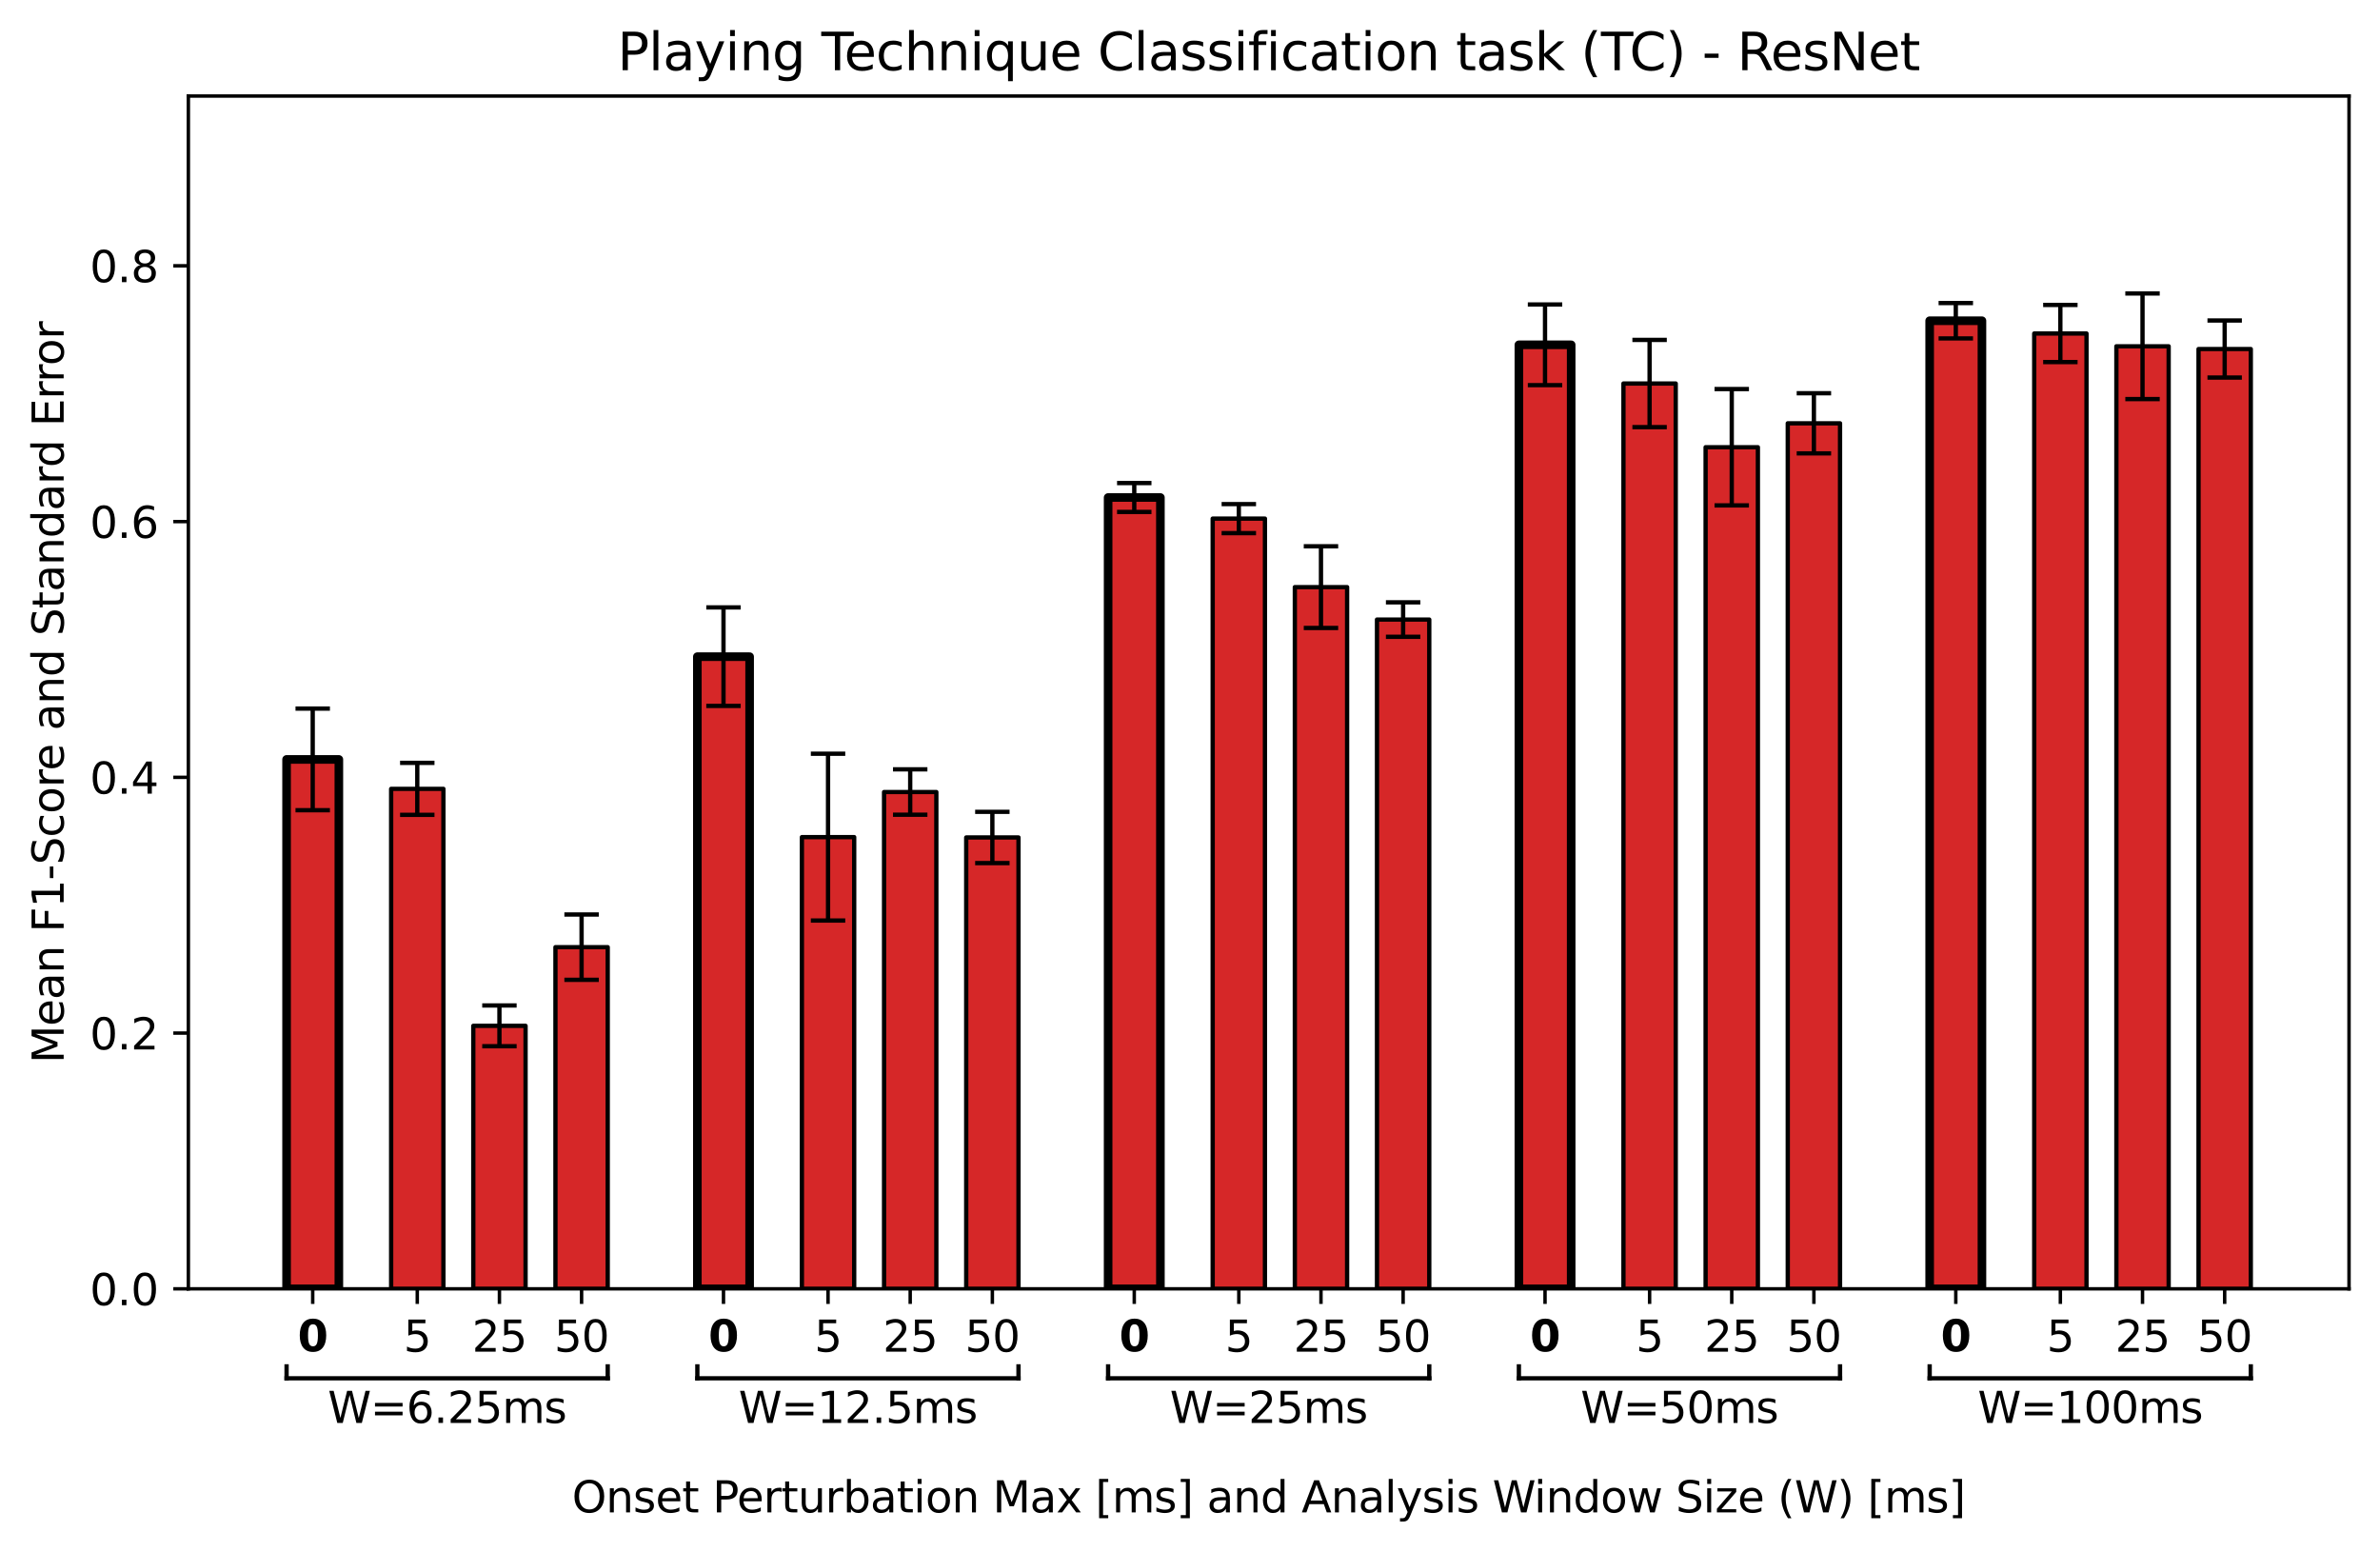 <?xml version="1.0" encoding="utf-8" standalone="no"?>
<!DOCTYPE svg PUBLIC "-//W3C//DTD SVG 1.1//EN"
  "http://www.w3.org/Graphics/SVG/1.1/DTD/svg11.dtd">
<svg xmlns:xlink="http://www.w3.org/1999/xlink" width="553.181pt" height="360.748pt" viewBox="0 0 553.181 360.748" xmlns="http://www.w3.org/2000/svg" version="1.1">
 <defs>
  <style type="text/css">*{stroke-linejoin: round; stroke-linecap: butt}</style>
 </defs>
 <g id="figure_1">
  <g id="patch_1">
   <path d="M 0 360.748 
L 553.181 360.748 
L 553.181 0 
L 0 0 
z
" style="fill: #ffffff"/>
  </g>
  <g id="axes_1">
   <g id="patch_2">
    <path d="M 43.781 299.518 
L 545.981 299.518 
L 545.981 22.318 
L 43.781 22.318 
z
" style="fill: #ffffff"/>
   </g>
   <g id="patch_3">
    <path d="M 66.609 299.518 
L 78.76 299.518 
L 78.76 176.483 
L 66.609 176.483 
z
" clip-path="url(#p52c8d285f4)" style="fill: #d62728; stroke: #000000; stroke-width: 2; stroke-linejoin: miter"/>
   </g>
   <g id="patch_4">
    <path d="M 90.911 299.518 
L 103.063 299.518 
L 103.063 183.324 
L 90.911 183.324 
z
" clip-path="url(#p52c8d285f4)" style="fill: #d62728; stroke: #000000; stroke-linejoin: miter"/>
   </g>
   <g id="patch_5">
    <path d="M 110.006 299.518 
L 122.158 299.518 
L 122.158 238.398 
L 110.006 238.398 
z
" clip-path="url(#p52c8d285f4)" style="fill: #d62728; stroke: #000000; stroke-linejoin: miter"/>
   </g>
   <g id="patch_6">
    <path d="M 129.101 299.518 
L 141.253 299.518 
L 141.253 220.114 
L 129.101 220.114 
z
" clip-path="url(#p52c8d285f4)" style="fill: #d62728; stroke: #000000; stroke-linejoin: miter"/>
   </g>
   <g id="patch_7">
    <path d="M 162.084 299.518 
L 174.235 299.518 
L 174.235 152.604 
L 162.084 152.604 
z
" clip-path="url(#p52c8d285f4)" style="fill: #d62728; stroke: #000000; stroke-width: 2; stroke-linejoin: miter"/>
   </g>
   <g id="patch_8">
    <path d="M 186.387 299.518 
L 198.538 299.518 
L 198.538 194.542 
L 186.387 194.542 
z
" clip-path="url(#p52c8d285f4)" style="fill: #d62728; stroke: #000000; stroke-linejoin: miter"/>
   </g>
   <g id="patch_9">
    <path d="M 205.482 299.518 
L 217.633 299.518 
L 217.633 184.063 
L 205.482 184.063 
z
" clip-path="url(#p52c8d285f4)" style="fill: #d62728; stroke: #000000; stroke-linejoin: miter"/>
   </g>
   <g id="patch_10">
    <path d="M 224.577 299.518 
L 236.728 299.518 
L 236.728 194.62 
L 224.577 194.62 
z
" clip-path="url(#p52c8d285f4)" style="fill: #d62728; stroke: #000000; stroke-linejoin: miter"/>
   </g>
   <g id="patch_11">
    <path d="M 257.559 299.518 
L 269.71 299.518 
L 269.71 115.617 
L 257.559 115.617 
z
" clip-path="url(#p52c8d285f4)" style="fill: #d62728; stroke: #000000; stroke-width: 2; stroke-linejoin: miter"/>
   </g>
   <g id="patch_12">
    <path d="M 281.862 299.518 
L 294.013 299.518 
L 294.013 120.522 
L 281.862 120.522 
z
" clip-path="url(#p52c8d285f4)" style="fill: #d62728; stroke: #000000; stroke-linejoin: miter"/>
   </g>
   <g id="patch_13">
    <path d="M 300.957 299.518 
L 313.108 299.518 
L 313.108 136.444 
L 300.957 136.444 
z
" clip-path="url(#p52c8d285f4)" style="fill: #d62728; stroke: #000000; stroke-linejoin: miter"/>
   </g>
   <g id="patch_14">
    <path d="M 320.052 299.518 
L 332.203 299.518 
L 332.203 143.983 
L 320.052 143.983 
z
" clip-path="url(#p52c8d285f4)" style="fill: #d62728; stroke: #000000; stroke-linejoin: miter"/>
   </g>
   <g id="patch_15">
    <path d="M 353.034 299.518 
L 365.186 299.518 
L 365.186 80.131 
L 353.034 80.131 
z
" clip-path="url(#p52c8d285f4)" style="fill: #d62728; stroke: #000000; stroke-width: 2; stroke-linejoin: miter"/>
   </g>
   <g id="patch_16">
    <path d="M 377.337 299.518 
L 389.489 299.518 
L 389.489 89.124 
L 377.337 89.124 
z
" clip-path="url(#p52c8d285f4)" style="fill: #d62728; stroke: #000000; stroke-linejoin: miter"/>
   </g>
   <g id="patch_17">
    <path d="M 396.432 299.518 
L 408.584 299.518 
L 408.584 103.93 
L 396.432 103.93 
z
" clip-path="url(#p52c8d285f4)" style="fill: #d62728; stroke: #000000; stroke-linejoin: miter"/>
   </g>
   <g id="patch_18">
    <path d="M 415.527 299.518 
L 427.679 299.518 
L 427.679 98.375 
L 415.527 98.375 
z
" clip-path="url(#p52c8d285f4)" style="fill: #d62728; stroke: #000000; stroke-linejoin: miter"/>
   </g>
   <g id="patch_19">
    <path d="M 448.51 299.518 
L 460.661 299.518 
L 460.661 74.535 
L 448.51 74.535 
z
" clip-path="url(#p52c8d285f4)" style="fill: #d62728; stroke: #000000; stroke-width: 2; stroke-linejoin: miter"/>
   </g>
   <g id="patch_20">
    <path d="M 472.812 299.518 
L 484.964 299.518 
L 484.964 77.502 
L 472.812 77.502 
z
" clip-path="url(#p52c8d285f4)" style="fill: #d62728; stroke: #000000; stroke-linejoin: miter"/>
   </g>
   <g id="patch_21">
    <path d="M 491.908 299.518 
L 504.059 299.518 
L 504.059 80.476 
L 491.908 80.476 
z
" clip-path="url(#p52c8d285f4)" style="fill: #d62728; stroke: #000000; stroke-linejoin: miter"/>
   </g>
   <g id="patch_22">
    <path d="M 511.003 299.518 
L 523.154 299.518 
L 523.154 81.113 
L 511.003 81.113 
z
" clip-path="url(#p52c8d285f4)" style="fill: #d62728; stroke: #000000; stroke-linejoin: miter"/>
   </g>
   <g id="matplotlib.axis_1">
    <g id="xtick_1">
     <g id="line2d_1">
      <defs>
       <path id="m6fc6cd6936" d="M 0 0 
L 0 3.5 
" style="stroke: #000000; stroke-width: 0.8"/>
      </defs>
      <g>
       <use xlink:href="#m6fc6cd6936" x="72.684" y="299.518" style="stroke: #000000; stroke-width: 0.8"/>
      </g>
     </g>
     <g id="text_1">
      <!-- $\bf{0}$ -->
      <g transform="translate(69.184 314.117) scale(0.1 -0.1)">
       <defs>
        <path id="DejaVuSans-Bold-30" d="M 2944 2338 
Q 2944 3213 2780 3570 
Q 2616 3928 2228 3928 
Q 1841 3928 1675 3570 
Q 1509 3213 1509 2338 
Q 1509 1453 1675 1090 
Q 1841 728 2228 728 
Q 2613 728 2778 1090 
Q 2944 1453 2944 2338 
z
M 4147 2328 
Q 4147 1169 3647 539 
Q 3147 -91 2228 -91 
Q 1306 -91 806 539 
Q 306 1169 306 2328 
Q 306 3491 806 4120 
Q 1306 4750 2228 4750 
Q 3147 4750 3647 4120 
Q 4147 3491 4147 2328 
z
" transform="scale(0.016)"/>
       </defs>
       <use xlink:href="#DejaVuSans-Bold-30" transform="translate(0 0.781)"/>
      </g>
     </g>
    </g>
    <g id="xtick_2">
     <g id="line2d_2">
      <g>
       <use xlink:href="#m6fc6cd6936" x="96.987" y="299.518" style="stroke: #000000; stroke-width: 0.8"/>
      </g>
     </g>
     <g id="text_2">
      <!-- 5 -->
      <g transform="translate(93.806 314.117) scale(0.1 -0.1)">
       <defs>
        <path id="DejaVuSans-35" d="M 691 4666 
L 3169 4666 
L 3169 4134 
L 1269 4134 
L 1269 2991 
Q 1406 3038 1543 3061 
Q 1681 3084 1819 3084 
Q 2600 3084 3056 2656 
Q 3513 2228 3513 1497 
Q 3513 744 3044 326 
Q 2575 -91 1722 -91 
Q 1428 -91 1123 -41 
Q 819 9 494 109 
L 494 744 
Q 775 591 1075 516 
Q 1375 441 1709 441 
Q 2250 441 2565 725 
Q 2881 1009 2881 1497 
Q 2881 1984 2565 2268 
Q 2250 2553 1709 2553 
Q 1456 2553 1204 2497 
Q 953 2441 691 2322 
L 691 4666 
z
" transform="scale(0.016)"/>
       </defs>
       <use xlink:href="#DejaVuSans-35"/>
      </g>
     </g>
    </g>
    <g id="xtick_3">
     <g id="line2d_3">
      <g>
       <use xlink:href="#m6fc6cd6936" x="116.082" y="299.518" style="stroke: #000000; stroke-width: 0.8"/>
      </g>
     </g>
     <g id="text_3">
      <!-- 25 -->
      <g transform="translate(109.72 314.117) scale(0.1 -0.1)">
       <defs>
        <path id="DejaVuSans-32" d="M 1228 531 
L 3431 531 
L 3431 0 
L 469 0 
L 469 531 
Q 828 903 1448 1529 
Q 2069 2156 2228 2338 
Q 2531 2678 2651 2914 
Q 2772 3150 2772 3378 
Q 2772 3750 2511 3984 
Q 2250 4219 1831 4219 
Q 1534 4219 1204 4116 
Q 875 4013 500 3803 
L 500 4441 
Q 881 4594 1212 4672 
Q 1544 4750 1819 4750 
Q 2544 4750 2975 4387 
Q 3406 4025 3406 3419 
Q 3406 3131 3298 2873 
Q 3191 2616 2906 2266 
Q 2828 2175 2409 1742 
Q 1991 1309 1228 531 
z
" transform="scale(0.016)"/>
       </defs>
       <use xlink:href="#DejaVuSans-32"/>
       <use xlink:href="#DejaVuSans-35" x="63.623"/>
      </g>
     </g>
    </g>
    <g id="xtick_4">
     <g id="line2d_4">
      <g>
       <use xlink:href="#m6fc6cd6936" x="135.177" y="299.518" style="stroke: #000000; stroke-width: 0.8"/>
      </g>
     </g>
     <g id="text_4">
      <!-- 50 -->
      <g transform="translate(128.815 314.117) scale(0.1 -0.1)">
       <defs>
        <path id="DejaVuSans-30" d="M 2034 4250 
Q 1547 4250 1301 3770 
Q 1056 3291 1056 2328 
Q 1056 1369 1301 889 
Q 1547 409 2034 409 
Q 2525 409 2770 889 
Q 3016 1369 3016 2328 
Q 3016 3291 2770 3770 
Q 2525 4250 2034 4250 
z
M 2034 4750 
Q 2819 4750 3233 4129 
Q 3647 3509 3647 2328 
Q 3647 1150 3233 529 
Q 2819 -91 2034 -91 
Q 1250 -91 836 529 
Q 422 1150 422 2328 
Q 422 3509 836 4129 
Q 1250 4750 2034 4750 
z
" transform="scale(0.016)"/>
       </defs>
       <use xlink:href="#DejaVuSans-35"/>
       <use xlink:href="#DejaVuSans-30" x="63.623"/>
      </g>
     </g>
    </g>
    <g id="xtick_5">
     <g id="line2d_5">
      <g>
       <use xlink:href="#m6fc6cd6936" x="168.16" y="299.518" style="stroke: #000000; stroke-width: 0.8"/>
      </g>
     </g>
     <g id="text_5">
      <!-- $\bf{0}$ -->
      <g transform="translate(164.66 314.117) scale(0.1 -0.1)">
       <use xlink:href="#DejaVuSans-Bold-30" transform="translate(0 0.781)"/>
      </g>
     </g>
    </g>
    <g id="xtick_6">
     <g id="line2d_6">
      <g>
       <use xlink:href="#m6fc6cd6936" x="192.462" y="299.518" style="stroke: #000000; stroke-width: 0.8"/>
      </g>
     </g>
     <g id="text_6">
      <!-- 5 -->
      <g transform="translate(189.281 314.117) scale(0.1 -0.1)">
       <use xlink:href="#DejaVuSans-35"/>
      </g>
     </g>
    </g>
    <g id="xtick_7">
     <g id="line2d_7">
      <g>
       <use xlink:href="#m6fc6cd6936" x="211.557" y="299.518" style="stroke: #000000; stroke-width: 0.8"/>
      </g>
     </g>
     <g id="text_7">
      <!-- 25 -->
      <g transform="translate(205.195 314.117) scale(0.1 -0.1)">
       <use xlink:href="#DejaVuSans-32"/>
       <use xlink:href="#DejaVuSans-35" x="63.623"/>
      </g>
     </g>
    </g>
    <g id="xtick_8">
     <g id="line2d_8">
      <g>
       <use xlink:href="#m6fc6cd6936" x="230.652" y="299.518" style="stroke: #000000; stroke-width: 0.8"/>
      </g>
     </g>
     <g id="text_8">
      <!-- 50 -->
      <g transform="translate(224.29 314.117) scale(0.1 -0.1)">
       <use xlink:href="#DejaVuSans-35"/>
       <use xlink:href="#DejaVuSans-30" x="63.623"/>
      </g>
     </g>
    </g>
    <g id="xtick_9">
     <g id="line2d_9">
      <g>
       <use xlink:href="#m6fc6cd6936" x="263.635" y="299.518" style="stroke: #000000; stroke-width: 0.8"/>
      </g>
     </g>
     <g id="text_9">
      <!-- $\bf{0}$ -->
      <g transform="translate(260.135 314.117) scale(0.1 -0.1)">
       <use xlink:href="#DejaVuSans-Bold-30" transform="translate(0 0.781)"/>
      </g>
     </g>
    </g>
    <g id="xtick_10">
     <g id="line2d_10">
      <g>
       <use xlink:href="#m6fc6cd6936" x="287.938" y="299.518" style="stroke: #000000; stroke-width: 0.8"/>
      </g>
     </g>
     <g id="text_10">
      <!-- 5 -->
      <g transform="translate(284.756 314.117) scale(0.1 -0.1)">
       <use xlink:href="#DejaVuSans-35"/>
      </g>
     </g>
    </g>
    <g id="xtick_11">
     <g id="line2d_11">
      <g>
       <use xlink:href="#m6fc6cd6936" x="307.033" y="299.518" style="stroke: #000000; stroke-width: 0.8"/>
      </g>
     </g>
     <g id="text_11">
      <!-- 25 -->
      <g transform="translate(300.67 314.117) scale(0.1 -0.1)">
       <use xlink:href="#DejaVuSans-32"/>
       <use xlink:href="#DejaVuSans-35" x="63.623"/>
      </g>
     </g>
    </g>
    <g id="xtick_12">
     <g id="line2d_12">
      <g>
       <use xlink:href="#m6fc6cd6936" x="326.128" y="299.518" style="stroke: #000000; stroke-width: 0.8"/>
      </g>
     </g>
     <g id="text_12">
      <!-- 50 -->
      <g transform="translate(319.765 314.117) scale(0.1 -0.1)">
       <use xlink:href="#DejaVuSans-35"/>
       <use xlink:href="#DejaVuSans-30" x="63.623"/>
      </g>
     </g>
    </g>
    <g id="xtick_13">
     <g id="line2d_13">
      <g>
       <use xlink:href="#m6fc6cd6936" x="359.11" y="299.518" style="stroke: #000000; stroke-width: 0.8"/>
      </g>
     </g>
     <g id="text_13">
      <!-- $\bf{0}$ -->
      <g transform="translate(355.61 314.117) scale(0.1 -0.1)">
       <use xlink:href="#DejaVuSans-Bold-30" transform="translate(0 0.781)"/>
      </g>
     </g>
    </g>
    <g id="xtick_14">
     <g id="line2d_14">
      <g>
       <use xlink:href="#m6fc6cd6936" x="383.413" y="299.518" style="stroke: #000000; stroke-width: 0.8"/>
      </g>
     </g>
     <g id="text_14">
      <!-- 5 -->
      <g transform="translate(380.232 314.117) scale(0.1 -0.1)">
       <use xlink:href="#DejaVuSans-35"/>
      </g>
     </g>
    </g>
    <g id="xtick_15">
     <g id="line2d_15">
      <g>
       <use xlink:href="#m6fc6cd6936" x="402.508" y="299.518" style="stroke: #000000; stroke-width: 0.8"/>
      </g>
     </g>
     <g id="text_15">
      <!-- 25 -->
      <g transform="translate(396.145 314.117) scale(0.1 -0.1)">
       <use xlink:href="#DejaVuSans-32"/>
       <use xlink:href="#DejaVuSans-35" x="63.623"/>
      </g>
     </g>
    </g>
    <g id="xtick_16">
     <g id="line2d_16">
      <g>
       <use xlink:href="#m6fc6cd6936" x="421.603" y="299.518" style="stroke: #000000; stroke-width: 0.8"/>
      </g>
     </g>
     <g id="text_16">
      <!-- 50 -->
      <g transform="translate(415.24 314.117) scale(0.1 -0.1)">
       <use xlink:href="#DejaVuSans-35"/>
       <use xlink:href="#DejaVuSans-30" x="63.623"/>
      </g>
     </g>
    </g>
    <g id="xtick_17">
     <g id="line2d_17">
      <g>
       <use xlink:href="#m6fc6cd6936" x="454.585" y="299.518" style="stroke: #000000; stroke-width: 0.8"/>
      </g>
     </g>
     <g id="text_17">
      <!-- $\bf{0}$ -->
      <g transform="translate(451.085 314.117) scale(0.1 -0.1)">
       <use xlink:href="#DejaVuSans-Bold-30" transform="translate(0 0.781)"/>
      </g>
     </g>
    </g>
    <g id="xtick_18">
     <g id="line2d_18">
      <g>
       <use xlink:href="#m6fc6cd6936" x="478.888" y="299.518" style="stroke: #000000; stroke-width: 0.8"/>
      </g>
     </g>
     <g id="text_18">
      <!-- 5 -->
      <g transform="translate(475.707 314.117) scale(0.1 -0.1)">
       <use xlink:href="#DejaVuSans-35"/>
      </g>
     </g>
    </g>
    <g id="xtick_19">
     <g id="line2d_19">
      <g>
       <use xlink:href="#m6fc6cd6936" x="497.983" y="299.518" style="stroke: #000000; stroke-width: 0.8"/>
      </g>
     </g>
     <g id="text_19">
      <!-- 25 -->
      <g transform="translate(491.621 314.117) scale(0.1 -0.1)">
       <use xlink:href="#DejaVuSans-32"/>
       <use xlink:href="#DejaVuSans-35" x="63.623"/>
      </g>
     </g>
    </g>
    <g id="xtick_20">
     <g id="line2d_20">
      <g>
       <use xlink:href="#m6fc6cd6936" x="517.078" y="299.518" style="stroke: #000000; stroke-width: 0.8"/>
      </g>
     </g>
     <g id="text_20">
      <!-- 50 -->
      <g transform="translate(510.716 314.117) scale(0.1 -0.1)">
       <use xlink:href="#DejaVuSans-35"/>
       <use xlink:href="#DejaVuSans-30" x="63.623"/>
      </g>
     </g>
    </g>
    <g id="text_21">
     <!-- Onset Perturbation Max [ms] and Analysis Window Size (W) [ms] -->
     <g transform="translate(132.949 351.469) scale(0.1 -0.1)">
      <defs>
       <path id="DejaVuSans-4f" d="M 2522 4238 
Q 1834 4238 1429 3725 
Q 1025 3213 1025 2328 
Q 1025 1447 1429 934 
Q 1834 422 2522 422 
Q 3209 422 3611 934 
Q 4013 1447 4013 2328 
Q 4013 3213 3611 3725 
Q 3209 4238 2522 4238 
z
M 2522 4750 
Q 3503 4750 4090 4092 
Q 4678 3434 4678 2328 
Q 4678 1225 4090 567 
Q 3503 -91 2522 -91 
Q 1538 -91 948 565 
Q 359 1222 359 2328 
Q 359 3434 948 4092 
Q 1538 4750 2522 4750 
z
" transform="scale(0.016)"/>
       <path id="DejaVuSans-6e" d="M 3513 2113 
L 3513 0 
L 2938 0 
L 2938 2094 
Q 2938 2591 2744 2837 
Q 2550 3084 2163 3084 
Q 1697 3084 1428 2787 
Q 1159 2491 1159 1978 
L 1159 0 
L 581 0 
L 581 3500 
L 1159 3500 
L 1159 2956 
Q 1366 3272 1645 3428 
Q 1925 3584 2291 3584 
Q 2894 3584 3203 3211 
Q 3513 2838 3513 2113 
z
" transform="scale(0.016)"/>
       <path id="DejaVuSans-73" d="M 2834 3397 
L 2834 2853 
Q 2591 2978 2328 3040 
Q 2066 3103 1784 3103 
Q 1356 3103 1142 2972 
Q 928 2841 928 2578 
Q 928 2378 1081 2264 
Q 1234 2150 1697 2047 
L 1894 2003 
Q 2506 1872 2764 1633 
Q 3022 1394 3022 966 
Q 3022 478 2636 193 
Q 2250 -91 1575 -91 
Q 1294 -91 989 -36 
Q 684 19 347 128 
L 347 722 
Q 666 556 975 473 
Q 1284 391 1588 391 
Q 1994 391 2212 530 
Q 2431 669 2431 922 
Q 2431 1156 2273 1281 
Q 2116 1406 1581 1522 
L 1381 1569 
Q 847 1681 609 1914 
Q 372 2147 372 2553 
Q 372 3047 722 3315 
Q 1072 3584 1716 3584 
Q 2034 3584 2315 3537 
Q 2597 3491 2834 3397 
z
" transform="scale(0.016)"/>
       <path id="DejaVuSans-65" d="M 3597 1894 
L 3597 1613 
L 953 1613 
Q 991 1019 1311 708 
Q 1631 397 2203 397 
Q 2534 397 2845 478 
Q 3156 559 3463 722 
L 3463 178 
Q 3153 47 2828 -22 
Q 2503 -91 2169 -91 
Q 1331 -91 842 396 
Q 353 884 353 1716 
Q 353 2575 817 3079 
Q 1281 3584 2069 3584 
Q 2775 3584 3186 3129 
Q 3597 2675 3597 1894 
z
M 3022 2063 
Q 3016 2534 2758 2815 
Q 2500 3097 2075 3097 
Q 1594 3097 1305 2825 
Q 1016 2553 972 2059 
L 3022 2063 
z
" transform="scale(0.016)"/>
       <path id="DejaVuSans-74" d="M 1172 4494 
L 1172 3500 
L 2356 3500 
L 2356 3053 
L 1172 3053 
L 1172 1153 
Q 1172 725 1289 603 
Q 1406 481 1766 481 
L 2356 481 
L 2356 0 
L 1766 0 
Q 1100 0 847 248 
Q 594 497 594 1153 
L 594 3053 
L 172 3053 
L 172 3500 
L 594 3500 
L 594 4494 
L 1172 4494 
z
" transform="scale(0.016)"/>
       <path id="DejaVuSans-20" transform="scale(0.016)"/>
       <path id="DejaVuSans-50" d="M 1259 4147 
L 1259 2394 
L 2053 2394 
Q 2494 2394 2734 2622 
Q 2975 2850 2975 3272 
Q 2975 3691 2734 3919 
Q 2494 4147 2053 4147 
L 1259 4147 
z
M 628 4666 
L 2053 4666 
Q 2838 4666 3239 4311 
Q 3641 3956 3641 3272 
Q 3641 2581 3239 2228 
Q 2838 1875 2053 1875 
L 1259 1875 
L 1259 0 
L 628 0 
L 628 4666 
z
" transform="scale(0.016)"/>
       <path id="DejaVuSans-72" d="M 2631 2963 
Q 2534 3019 2420 3045 
Q 2306 3072 2169 3072 
Q 1681 3072 1420 2755 
Q 1159 2438 1159 1844 
L 1159 0 
L 581 0 
L 581 3500 
L 1159 3500 
L 1159 2956 
Q 1341 3275 1631 3429 
Q 1922 3584 2338 3584 
Q 2397 3584 2469 3576 
Q 2541 3569 2628 3553 
L 2631 2963 
z
" transform="scale(0.016)"/>
       <path id="DejaVuSans-75" d="M 544 1381 
L 544 3500 
L 1119 3500 
L 1119 1403 
Q 1119 906 1312 657 
Q 1506 409 1894 409 
Q 2359 409 2629 706 
Q 2900 1003 2900 1516 
L 2900 3500 
L 3475 3500 
L 3475 0 
L 2900 0 
L 2900 538 
Q 2691 219 2414 64 
Q 2138 -91 1772 -91 
Q 1169 -91 856 284 
Q 544 659 544 1381 
z
M 1991 3584 
L 1991 3584 
z
" transform="scale(0.016)"/>
       <path id="DejaVuSans-62" d="M 3116 1747 
Q 3116 2381 2855 2742 
Q 2594 3103 2138 3103 
Q 1681 3103 1420 2742 
Q 1159 2381 1159 1747 
Q 1159 1113 1420 752 
Q 1681 391 2138 391 
Q 2594 391 2855 752 
Q 3116 1113 3116 1747 
z
M 1159 2969 
Q 1341 3281 1617 3432 
Q 1894 3584 2278 3584 
Q 2916 3584 3314 3078 
Q 3713 2572 3713 1747 
Q 3713 922 3314 415 
Q 2916 -91 2278 -91 
Q 1894 -91 1617 61 
Q 1341 213 1159 525 
L 1159 0 
L 581 0 
L 581 4863 
L 1159 4863 
L 1159 2969 
z
" transform="scale(0.016)"/>
       <path id="DejaVuSans-61" d="M 2194 1759 
Q 1497 1759 1228 1600 
Q 959 1441 959 1056 
Q 959 750 1161 570 
Q 1363 391 1709 391 
Q 2188 391 2477 730 
Q 2766 1069 2766 1631 
L 2766 1759 
L 2194 1759 
z
M 3341 1997 
L 3341 0 
L 2766 0 
L 2766 531 
Q 2569 213 2275 61 
Q 1981 -91 1556 -91 
Q 1019 -91 701 211 
Q 384 513 384 1019 
Q 384 1609 779 1909 
Q 1175 2209 1959 2209 
L 2766 2209 
L 2766 2266 
Q 2766 2663 2505 2880 
Q 2244 3097 1772 3097 
Q 1472 3097 1187 3025 
Q 903 2953 641 2809 
L 641 3341 
Q 956 3463 1253 3523 
Q 1550 3584 1831 3584 
Q 2591 3584 2966 3190 
Q 3341 2797 3341 1997 
z
" transform="scale(0.016)"/>
       <path id="DejaVuSans-69" d="M 603 3500 
L 1178 3500 
L 1178 0 
L 603 0 
L 603 3500 
z
M 603 4863 
L 1178 4863 
L 1178 4134 
L 603 4134 
L 603 4863 
z
" transform="scale(0.016)"/>
       <path id="DejaVuSans-6f" d="M 1959 3097 
Q 1497 3097 1228 2736 
Q 959 2375 959 1747 
Q 959 1119 1226 758 
Q 1494 397 1959 397 
Q 2419 397 2687 759 
Q 2956 1122 2956 1747 
Q 2956 2369 2687 2733 
Q 2419 3097 1959 3097 
z
M 1959 3584 
Q 2709 3584 3137 3096 
Q 3566 2609 3566 1747 
Q 3566 888 3137 398 
Q 2709 -91 1959 -91 
Q 1206 -91 779 398 
Q 353 888 353 1747 
Q 353 2609 779 3096 
Q 1206 3584 1959 3584 
z
" transform="scale(0.016)"/>
       <path id="DejaVuSans-4d" d="M 628 4666 
L 1569 4666 
L 2759 1491 
L 3956 4666 
L 4897 4666 
L 4897 0 
L 4281 0 
L 4281 4097 
L 3078 897 
L 2444 897 
L 1241 4097 
L 1241 0 
L 628 0 
L 628 4666 
z
" transform="scale(0.016)"/>
       <path id="DejaVuSans-78" d="M 3513 3500 
L 2247 1797 
L 3578 0 
L 2900 0 
L 1881 1375 
L 863 0 
L 184 0 
L 1544 1831 
L 300 3500 
L 978 3500 
L 1906 2253 
L 2834 3500 
L 3513 3500 
z
" transform="scale(0.016)"/>
       <path id="DejaVuSans-5b" d="M 550 4863 
L 1875 4863 
L 1875 4416 
L 1125 4416 
L 1125 -397 
L 1875 -397 
L 1875 -844 
L 550 -844 
L 550 4863 
z
" transform="scale(0.016)"/>
       <path id="DejaVuSans-6d" d="M 3328 2828 
Q 3544 3216 3844 3400 
Q 4144 3584 4550 3584 
Q 5097 3584 5394 3201 
Q 5691 2819 5691 2113 
L 5691 0 
L 5113 0 
L 5113 2094 
Q 5113 2597 4934 2840 
Q 4756 3084 4391 3084 
Q 3944 3084 3684 2787 
Q 3425 2491 3425 1978 
L 3425 0 
L 2847 0 
L 2847 2094 
Q 2847 2600 2669 2842 
Q 2491 3084 2119 3084 
Q 1678 3084 1418 2786 
Q 1159 2488 1159 1978 
L 1159 0 
L 581 0 
L 581 3500 
L 1159 3500 
L 1159 2956 
Q 1356 3278 1631 3431 
Q 1906 3584 2284 3584 
Q 2666 3584 2933 3390 
Q 3200 3197 3328 2828 
z
" transform="scale(0.016)"/>
       <path id="DejaVuSans-5d" d="M 1947 4863 
L 1947 -844 
L 622 -844 
L 622 -397 
L 1369 -397 
L 1369 4416 
L 622 4416 
L 622 4863 
L 1947 4863 
z
" transform="scale(0.016)"/>
       <path id="DejaVuSans-64" d="M 2906 2969 
L 2906 4863 
L 3481 4863 
L 3481 0 
L 2906 0 
L 2906 525 
Q 2725 213 2448 61 
Q 2172 -91 1784 -91 
Q 1150 -91 751 415 
Q 353 922 353 1747 
Q 353 2572 751 3078 
Q 1150 3584 1784 3584 
Q 2172 3584 2448 3432 
Q 2725 3281 2906 2969 
z
M 947 1747 
Q 947 1113 1208 752 
Q 1469 391 1925 391 
Q 2381 391 2643 752 
Q 2906 1113 2906 1747 
Q 2906 2381 2643 2742 
Q 2381 3103 1925 3103 
Q 1469 3103 1208 2742 
Q 947 2381 947 1747 
z
" transform="scale(0.016)"/>
       <path id="DejaVuSans-41" d="M 2188 4044 
L 1331 1722 
L 3047 1722 
L 2188 4044 
z
M 1831 4666 
L 2547 4666 
L 4325 0 
L 3669 0 
L 3244 1197 
L 1141 1197 
L 716 0 
L 50 0 
L 1831 4666 
z
" transform="scale(0.016)"/>
       <path id="DejaVuSans-6c" d="M 603 4863 
L 1178 4863 
L 1178 0 
L 603 0 
L 603 4863 
z
" transform="scale(0.016)"/>
       <path id="DejaVuSans-79" d="M 2059 -325 
Q 1816 -950 1584 -1140 
Q 1353 -1331 966 -1331 
L 506 -1331 
L 506 -850 
L 844 -850 
Q 1081 -850 1212 -737 
Q 1344 -625 1503 -206 
L 1606 56 
L 191 3500 
L 800 3500 
L 1894 763 
L 2988 3500 
L 3597 3500 
L 2059 -325 
z
" transform="scale(0.016)"/>
       <path id="DejaVuSans-57" d="M 213 4666 
L 850 4666 
L 1831 722 
L 2809 4666 
L 3519 4666 
L 4500 722 
L 5478 4666 
L 6119 4666 
L 4947 0 
L 4153 0 
L 3169 4050 
L 2175 0 
L 1381 0 
L 213 4666 
z
" transform="scale(0.016)"/>
       <path id="DejaVuSans-77" d="M 269 3500 
L 844 3500 
L 1563 769 
L 2278 3500 
L 2956 3500 
L 3675 769 
L 4391 3500 
L 4966 3500 
L 4050 0 
L 3372 0 
L 2619 2869 
L 1863 0 
L 1184 0 
L 269 3500 
z
" transform="scale(0.016)"/>
       <path id="DejaVuSans-53" d="M 3425 4513 
L 3425 3897 
Q 3066 4069 2747 4153 
Q 2428 4238 2131 4238 
Q 1616 4238 1336 4038 
Q 1056 3838 1056 3469 
Q 1056 3159 1242 3001 
Q 1428 2844 1947 2747 
L 2328 2669 
Q 3034 2534 3370 2195 
Q 3706 1856 3706 1288 
Q 3706 609 3251 259 
Q 2797 -91 1919 -91 
Q 1588 -91 1214 -16 
Q 841 59 441 206 
L 441 856 
Q 825 641 1194 531 
Q 1563 422 1919 422 
Q 2459 422 2753 634 
Q 3047 847 3047 1241 
Q 3047 1584 2836 1778 
Q 2625 1972 2144 2069 
L 1759 2144 
Q 1053 2284 737 2584 
Q 422 2884 422 3419 
Q 422 4038 858 4394 
Q 1294 4750 2059 4750 
Q 2388 4750 2728 4690 
Q 3069 4631 3425 4513 
z
" transform="scale(0.016)"/>
       <path id="DejaVuSans-7a" d="M 353 3500 
L 3084 3500 
L 3084 2975 
L 922 459 
L 3084 459 
L 3084 0 
L 275 0 
L 275 525 
L 2438 3041 
L 353 3041 
L 353 3500 
z
" transform="scale(0.016)"/>
       <path id="DejaVuSans-28" d="M 1984 4856 
Q 1566 4138 1362 3434 
Q 1159 2731 1159 2009 
Q 1159 1288 1364 580 
Q 1569 -128 1984 -844 
L 1484 -844 
Q 1016 -109 783 600 
Q 550 1309 550 2009 
Q 550 2706 781 3412 
Q 1013 4119 1484 4856 
L 1984 4856 
z
" transform="scale(0.016)"/>
       <path id="DejaVuSans-29" d="M 513 4856 
L 1013 4856 
Q 1481 4119 1714 3412 
Q 1947 2706 1947 2009 
Q 1947 1309 1714 600 
Q 1481 -109 1013 -844 
L 513 -844 
Q 928 -128 1133 580 
Q 1338 1288 1338 2009 
Q 1338 2731 1133 3434 
Q 928 4138 513 4856 
z
" transform="scale(0.016)"/>
      </defs>
      <use xlink:href="#DejaVuSans-4f"/>
      <use xlink:href="#DejaVuSans-6e" x="78.711"/>
      <use xlink:href="#DejaVuSans-73" x="142.09"/>
      <use xlink:href="#DejaVuSans-65" x="194.189"/>
      <use xlink:href="#DejaVuSans-74" x="255.713"/>
      <use xlink:href="#DejaVuSans-20" x="294.922"/>
      <use xlink:href="#DejaVuSans-50" x="326.709"/>
      <use xlink:href="#DejaVuSans-65" x="383.387"/>
      <use xlink:href="#DejaVuSans-72" x="444.91"/>
      <use xlink:href="#DejaVuSans-74" x="486.023"/>
      <use xlink:href="#DejaVuSans-75" x="525.232"/>
      <use xlink:href="#DejaVuSans-72" x="588.611"/>
      <use xlink:href="#DejaVuSans-62" x="629.725"/>
      <use xlink:href="#DejaVuSans-61" x="693.201"/>
      <use xlink:href="#DejaVuSans-74" x="754.48"/>
      <use xlink:href="#DejaVuSans-69" x="793.689"/>
      <use xlink:href="#DejaVuSans-6f" x="821.473"/>
      <use xlink:href="#DejaVuSans-6e" x="882.654"/>
      <use xlink:href="#DejaVuSans-20" x="946.033"/>
      <use xlink:href="#DejaVuSans-4d" x="977.82"/>
      <use xlink:href="#DejaVuSans-61" x="1064.1"/>
      <use xlink:href="#DejaVuSans-78" x="1125.379"/>
      <use xlink:href="#DejaVuSans-20" x="1184.559"/>
      <use xlink:href="#DejaVuSans-5b" x="1216.346"/>
      <use xlink:href="#DejaVuSans-6d" x="1255.359"/>
      <use xlink:href="#DejaVuSans-73" x="1352.771"/>
      <use xlink:href="#DejaVuSans-5d" x="1404.871"/>
      <use xlink:href="#DejaVuSans-20" x="1443.885"/>
      <use xlink:href="#DejaVuSans-61" x="1475.672"/>
      <use xlink:href="#DejaVuSans-6e" x="1536.951"/>
      <use xlink:href="#DejaVuSans-64" x="1600.33"/>
      <use xlink:href="#DejaVuSans-20" x="1663.807"/>
      <use xlink:href="#DejaVuSans-41" x="1695.594"/>
      <use xlink:href="#DejaVuSans-6e" x="1764.002"/>
      <use xlink:href="#DejaVuSans-61" x="1827.381"/>
      <use xlink:href="#DejaVuSans-6c" x="1888.66"/>
      <use xlink:href="#DejaVuSans-79" x="1916.443"/>
      <use xlink:href="#DejaVuSans-73" x="1975.623"/>
      <use xlink:href="#DejaVuSans-69" x="2027.723"/>
      <use xlink:href="#DejaVuSans-73" x="2055.506"/>
      <use xlink:href="#DejaVuSans-20" x="2107.605"/>
      <use xlink:href="#DejaVuSans-57" x="2139.393"/>
      <use xlink:href="#DejaVuSans-69" x="2236.02"/>
      <use xlink:href="#DejaVuSans-6e" x="2263.803"/>
      <use xlink:href="#DejaVuSans-64" x="2327.182"/>
      <use xlink:href="#DejaVuSans-6f" x="2390.658"/>
      <use xlink:href="#DejaVuSans-77" x="2451.84"/>
      <use xlink:href="#DejaVuSans-20" x="2533.627"/>
      <use xlink:href="#DejaVuSans-53" x="2565.414"/>
      <use xlink:href="#DejaVuSans-69" x="2628.891"/>
      <use xlink:href="#DejaVuSans-7a" x="2656.674"/>
      <use xlink:href="#DejaVuSans-65" x="2709.164"/>
      <use xlink:href="#DejaVuSans-20" x="2770.688"/>
      <use xlink:href="#DejaVuSans-28" x="2802.475"/>
      <use xlink:href="#DejaVuSans-57" x="2841.488"/>
      <use xlink:href="#DejaVuSans-29" x="2940.365"/>
      <use xlink:href="#DejaVuSans-20" x="2979.379"/>
      <use xlink:href="#DejaVuSans-5b" x="3011.166"/>
      <use xlink:href="#DejaVuSans-6d" x="3050.18"/>
      <use xlink:href="#DejaVuSans-73" x="3147.592"/>
      <use xlink:href="#DejaVuSans-5d" x="3199.691"/>
     </g>
    </g>
   </g>
   <g id="matplotlib.axis_2">
    <g id="ytick_1">
     <g id="line2d_21">
      <defs>
       <path id="m20dea27e75" d="M 0 0 
L -3.5 0 
" style="stroke: #000000; stroke-width: 0.8"/>
      </defs>
      <g>
       <use xlink:href="#m20dea27e75" x="43.781" y="299.518" style="stroke: #000000; stroke-width: 0.8"/>
      </g>
     </g>
     <g id="text_22">
      <!-- 0.0 -->
      <g transform="translate(20.878 303.317) scale(0.1 -0.1)">
       <defs>
        <path id="DejaVuSans-2e" d="M 684 794 
L 1344 794 
L 1344 0 
L 684 0 
L 684 794 
z
" transform="scale(0.016)"/>
       </defs>
       <use xlink:href="#DejaVuSans-30"/>
       <use xlink:href="#DejaVuSans-2e" x="63.623"/>
       <use xlink:href="#DejaVuSans-30" x="95.41"/>
      </g>
     </g>
    </g>
    <g id="ytick_2">
     <g id="line2d_22">
      <g>
       <use xlink:href="#m20dea27e75" x="43.781" y="240.081" style="stroke: #000000; stroke-width: 0.8"/>
      </g>
     </g>
     <g id="text_23">
      <!-- 0.2 -->
      <g transform="translate(20.878 243.881) scale(0.1 -0.1)">
       <use xlink:href="#DejaVuSans-30"/>
       <use xlink:href="#DejaVuSans-2e" x="63.623"/>
       <use xlink:href="#DejaVuSans-32" x="95.41"/>
      </g>
     </g>
    </g>
    <g id="ytick_3">
     <g id="line2d_23">
      <g>
       <use xlink:href="#m20dea27e75" x="43.781" y="180.645" style="stroke: #000000; stroke-width: 0.8"/>
      </g>
     </g>
     <g id="text_24">
      <!-- 0.4 -->
      <g transform="translate(20.878 184.444) scale(0.1 -0.1)">
       <defs>
        <path id="DejaVuSans-34" d="M 2419 4116 
L 825 1625 
L 2419 1625 
L 2419 4116 
z
M 2253 4666 
L 3047 4666 
L 3047 1625 
L 3713 1625 
L 3713 1100 
L 3047 1100 
L 3047 0 
L 2419 0 
L 2419 1100 
L 313 1100 
L 313 1709 
L 2253 4666 
z
" transform="scale(0.016)"/>
       </defs>
       <use xlink:href="#DejaVuSans-30"/>
       <use xlink:href="#DejaVuSans-2e" x="63.623"/>
       <use xlink:href="#DejaVuSans-34" x="95.41"/>
      </g>
     </g>
    </g>
    <g id="ytick_4">
     <g id="line2d_24">
      <g>
       <use xlink:href="#m20dea27e75" x="43.781" y="121.208" style="stroke: #000000; stroke-width: 0.8"/>
      </g>
     </g>
     <g id="text_25">
      <!-- 0.6 -->
      <g transform="translate(20.878 125.007) scale(0.1 -0.1)">
       <defs>
        <path id="DejaVuSans-36" d="M 2113 2584 
Q 1688 2584 1439 2293 
Q 1191 2003 1191 1497 
Q 1191 994 1439 701 
Q 1688 409 2113 409 
Q 2538 409 2786 701 
Q 3034 994 3034 1497 
Q 3034 2003 2786 2293 
Q 2538 2584 2113 2584 
z
M 3366 4563 
L 3366 3988 
Q 3128 4100 2886 4159 
Q 2644 4219 2406 4219 
Q 1781 4219 1451 3797 
Q 1122 3375 1075 2522 
Q 1259 2794 1537 2939 
Q 1816 3084 2150 3084 
Q 2853 3084 3261 2657 
Q 3669 2231 3669 1497 
Q 3669 778 3244 343 
Q 2819 -91 2113 -91 
Q 1303 -91 875 529 
Q 447 1150 447 2328 
Q 447 3434 972 4092 
Q 1497 4750 2381 4750 
Q 2619 4750 2861 4703 
Q 3103 4656 3366 4563 
z
" transform="scale(0.016)"/>
       </defs>
       <use xlink:href="#DejaVuSans-30"/>
       <use xlink:href="#DejaVuSans-2e" x="63.623"/>
       <use xlink:href="#DejaVuSans-36" x="95.41"/>
      </g>
     </g>
    </g>
    <g id="ytick_5">
     <g id="line2d_25">
      <g>
       <use xlink:href="#m20dea27e75" x="43.781" y="61.771" style="stroke: #000000; stroke-width: 0.8"/>
      </g>
     </g>
     <g id="text_26">
      <!-- 0.8 -->
      <g transform="translate(20.878 65.571) scale(0.1 -0.1)">
       <defs>
        <path id="DejaVuSans-38" d="M 2034 2216 
Q 1584 2216 1326 1975 
Q 1069 1734 1069 1313 
Q 1069 891 1326 650 
Q 1584 409 2034 409 
Q 2484 409 2743 651 
Q 3003 894 3003 1313 
Q 3003 1734 2745 1975 
Q 2488 2216 2034 2216 
z
M 1403 2484 
Q 997 2584 770 2862 
Q 544 3141 544 3541 
Q 544 4100 942 4425 
Q 1341 4750 2034 4750 
Q 2731 4750 3128 4425 
Q 3525 4100 3525 3541 
Q 3525 3141 3298 2862 
Q 3072 2584 2669 2484 
Q 3125 2378 3379 2068 
Q 3634 1759 3634 1313 
Q 3634 634 3220 271 
Q 2806 -91 2034 -91 
Q 1263 -91 848 271 
Q 434 634 434 1313 
Q 434 1759 690 2068 
Q 947 2378 1403 2484 
z
M 1172 3481 
Q 1172 3119 1398 2916 
Q 1625 2713 2034 2713 
Q 2441 2713 2670 2916 
Q 2900 3119 2900 3481 
Q 2900 3844 2670 4047 
Q 2441 4250 2034 4250 
Q 1625 4250 1398 4047 
Q 1172 3844 1172 3481 
z
" transform="scale(0.016)"/>
       </defs>
       <use xlink:href="#DejaVuSans-30"/>
       <use xlink:href="#DejaVuSans-2e" x="63.623"/>
       <use xlink:href="#DejaVuSans-38" x="95.41"/>
      </g>
     </g>
    </g>
    <g id="text_27">
     <!-- Mean F1-Score and Standard Error -->
     <g transform="translate(14.798 247.101) rotate(-90) scale(0.1 -0.1)">
      <defs>
       <path id="DejaVuSans-46" d="M 628 4666 
L 3309 4666 
L 3309 4134 
L 1259 4134 
L 1259 2759 
L 3109 2759 
L 3109 2228 
L 1259 2228 
L 1259 0 
L 628 0 
L 628 4666 
z
" transform="scale(0.016)"/>
       <path id="DejaVuSans-31" d="M 794 531 
L 1825 531 
L 1825 4091 
L 703 3866 
L 703 4441 
L 1819 4666 
L 2450 4666 
L 2450 531 
L 3481 531 
L 3481 0 
L 794 0 
L 794 531 
z
" transform="scale(0.016)"/>
       <path id="DejaVuSans-2d" d="M 313 2009 
L 1997 2009 
L 1997 1497 
L 313 1497 
L 313 2009 
z
" transform="scale(0.016)"/>
       <path id="DejaVuSans-63" d="M 3122 3366 
L 3122 2828 
Q 2878 2963 2633 3030 
Q 2388 3097 2138 3097 
Q 1578 3097 1268 2742 
Q 959 2388 959 1747 
Q 959 1106 1268 751 
Q 1578 397 2138 397 
Q 2388 397 2633 464 
Q 2878 531 3122 666 
L 3122 134 
Q 2881 22 2623 -34 
Q 2366 -91 2075 -91 
Q 1284 -91 818 406 
Q 353 903 353 1747 
Q 353 2603 823 3093 
Q 1294 3584 2113 3584 
Q 2378 3584 2631 3529 
Q 2884 3475 3122 3366 
z
" transform="scale(0.016)"/>
       <path id="DejaVuSans-45" d="M 628 4666 
L 3578 4666 
L 3578 4134 
L 1259 4134 
L 1259 2753 
L 3481 2753 
L 3481 2222 
L 1259 2222 
L 1259 531 
L 3634 531 
L 3634 0 
L 628 0 
L 628 4666 
z
" transform="scale(0.016)"/>
      </defs>
      <use xlink:href="#DejaVuSans-4d"/>
      <use xlink:href="#DejaVuSans-65" x="86.279"/>
      <use xlink:href="#DejaVuSans-61" x="147.803"/>
      <use xlink:href="#DejaVuSans-6e" x="209.082"/>
      <use xlink:href="#DejaVuSans-20" x="272.461"/>
      <use xlink:href="#DejaVuSans-46" x="304.248"/>
      <use xlink:href="#DejaVuSans-31" x="361.768"/>
      <use xlink:href="#DejaVuSans-2d" x="425.391"/>
      <use xlink:href="#DejaVuSans-53" x="461.475"/>
      <use xlink:href="#DejaVuSans-63" x="524.951"/>
      <use xlink:href="#DejaVuSans-6f" x="579.932"/>
      <use xlink:href="#DejaVuSans-72" x="641.113"/>
      <use xlink:href="#DejaVuSans-65" x="679.977"/>
      <use xlink:href="#DejaVuSans-20" x="741.5"/>
      <use xlink:href="#DejaVuSans-61" x="773.287"/>
      <use xlink:href="#DejaVuSans-6e" x="834.566"/>
      <use xlink:href="#DejaVuSans-64" x="897.945"/>
      <use xlink:href="#DejaVuSans-20" x="961.422"/>
      <use xlink:href="#DejaVuSans-53" x="993.209"/>
      <use xlink:href="#DejaVuSans-74" x="1056.686"/>
      <use xlink:href="#DejaVuSans-61" x="1095.895"/>
      <use xlink:href="#DejaVuSans-6e" x="1157.174"/>
      <use xlink:href="#DejaVuSans-64" x="1220.553"/>
      <use xlink:href="#DejaVuSans-61" x="1284.029"/>
      <use xlink:href="#DejaVuSans-72" x="1345.309"/>
      <use xlink:href="#DejaVuSans-64" x="1384.672"/>
      <use xlink:href="#DejaVuSans-20" x="1448.148"/>
      <use xlink:href="#DejaVuSans-45" x="1479.936"/>
      <use xlink:href="#DejaVuSans-72" x="1543.119"/>
      <use xlink:href="#DejaVuSans-72" x="1582.482"/>
      <use xlink:href="#DejaVuSans-6f" x="1621.346"/>
      <use xlink:href="#DejaVuSans-72" x="1682.527"/>
     </g>
    </g>
   </g>
   <g id="LineCollection_1">
    <path d="M 72.684 188.293 
L 72.684 164.674 
" clip-path="url(#p52c8d285f4)" style="fill: none; stroke: #000000"/>
   </g>
   <g id="line2d_26">
    <defs>
     <path id="m638365c3d3" d="M 4 0 
L -4 -0 
" style="stroke: #000000"/>
    </defs>
    <g clip-path="url(#p52c8d285f4)">
     <use xlink:href="#m638365c3d3" x="72.684" y="188.293" style="stroke: #000000"/>
    </g>
   </g>
   <g id="line2d_27">
    <g clip-path="url(#p52c8d285f4)">
     <use xlink:href="#m638365c3d3" x="72.684" y="164.674" style="stroke: #000000"/>
    </g>
   </g>
   <g id="LineCollection_2">
    <path d="M 96.987 189.369 
L 96.987 177.278 
" clip-path="url(#p52c8d285f4)" style="fill: none; stroke: #000000"/>
   </g>
   <g id="line2d_28">
    <g clip-path="url(#p52c8d285f4)">
     <use xlink:href="#m638365c3d3" x="96.987" y="189.369" style="stroke: #000000"/>
    </g>
   </g>
   <g id="line2d_29">
    <g clip-path="url(#p52c8d285f4)">
     <use xlink:href="#m638365c3d3" x="96.987" y="177.278" style="stroke: #000000"/>
    </g>
   </g>
   <g id="LineCollection_3">
    <path d="M 116.082 243.136 
L 116.082 233.661 
" clip-path="url(#p52c8d285f4)" style="fill: none; stroke: #000000"/>
   </g>
   <g id="line2d_30">
    <g clip-path="url(#p52c8d285f4)">
     <use xlink:href="#m638365c3d3" x="116.082" y="243.136" style="stroke: #000000"/>
    </g>
   </g>
   <g id="line2d_31">
    <g clip-path="url(#p52c8d285f4)">
     <use xlink:href="#m638365c3d3" x="116.082" y="233.661" style="stroke: #000000"/>
    </g>
   </g>
   <g id="LineCollection_4">
    <path d="M 135.177 227.701 
L 135.177 212.527 
" clip-path="url(#p52c8d285f4)" style="fill: none; stroke: #000000"/>
   </g>
   <g id="line2d_32">
    <g clip-path="url(#p52c8d285f4)">
     <use xlink:href="#m638365c3d3" x="135.177" y="227.701" style="stroke: #000000"/>
    </g>
   </g>
   <g id="line2d_33">
    <g clip-path="url(#p52c8d285f4)">
     <use xlink:href="#m638365c3d3" x="135.177" y="212.527" style="stroke: #000000"/>
    </g>
   </g>
   <g id="LineCollection_5">
    <path d="M 168.16 164.047 
L 168.16 141.16 
" clip-path="url(#p52c8d285f4)" style="fill: none; stroke: #000000"/>
   </g>
   <g id="line2d_34">
    <g clip-path="url(#p52c8d285f4)">
     <use xlink:href="#m638365c3d3" x="168.16" y="164.047" style="stroke: #000000"/>
    </g>
   </g>
   <g id="line2d_35">
    <g clip-path="url(#p52c8d285f4)">
     <use xlink:href="#m638365c3d3" x="168.16" y="141.16" style="stroke: #000000"/>
    </g>
   </g>
   <g id="LineCollection_6">
    <path d="M 192.462 213.929 
L 192.462 175.155 
" clip-path="url(#p52c8d285f4)" style="fill: none; stroke: #000000"/>
   </g>
   <g id="line2d_36">
    <g clip-path="url(#p52c8d285f4)">
     <use xlink:href="#m638365c3d3" x="192.462" y="213.929" style="stroke: #000000"/>
    </g>
   </g>
   <g id="line2d_37">
    <g clip-path="url(#p52c8d285f4)">
     <use xlink:href="#m638365c3d3" x="192.462" y="175.155" style="stroke: #000000"/>
    </g>
   </g>
   <g id="LineCollection_7">
    <path d="M 211.557 189.34 
L 211.557 178.787 
" clip-path="url(#p52c8d285f4)" style="fill: none; stroke: #000000"/>
   </g>
   <g id="line2d_38">
    <g clip-path="url(#p52c8d285f4)">
     <use xlink:href="#m638365c3d3" x="211.557" y="189.34" style="stroke: #000000"/>
    </g>
   </g>
   <g id="line2d_39">
    <g clip-path="url(#p52c8d285f4)">
     <use xlink:href="#m638365c3d3" x="211.557" y="178.787" style="stroke: #000000"/>
    </g>
   </g>
   <g id="LineCollection_8">
    <path d="M 230.652 200.577 
L 230.652 188.663 
" clip-path="url(#p52c8d285f4)" style="fill: none; stroke: #000000"/>
   </g>
   <g id="line2d_40">
    <g clip-path="url(#p52c8d285f4)">
     <use xlink:href="#m638365c3d3" x="230.652" y="200.577" style="stroke: #000000"/>
    </g>
   </g>
   <g id="line2d_41">
    <g clip-path="url(#p52c8d285f4)">
     <use xlink:href="#m638365c3d3" x="230.652" y="188.663" style="stroke: #000000"/>
    </g>
   </g>
   <g id="LineCollection_9">
    <path d="M 263.635 118.971 
L 263.635 112.264 
" clip-path="url(#p52c8d285f4)" style="fill: none; stroke: #000000"/>
   </g>
   <g id="line2d_42">
    <g clip-path="url(#p52c8d285f4)">
     <use xlink:href="#m638365c3d3" x="263.635" y="118.971" style="stroke: #000000"/>
    </g>
   </g>
   <g id="line2d_43">
    <g clip-path="url(#p52c8d285f4)">
     <use xlink:href="#m638365c3d3" x="263.635" y="112.264" style="stroke: #000000"/>
    </g>
   </g>
   <g id="LineCollection_10">
    <path d="M 287.938 123.897 
L 287.938 117.147 
" clip-path="url(#p52c8d285f4)" style="fill: none; stroke: #000000"/>
   </g>
   <g id="line2d_44">
    <g clip-path="url(#p52c8d285f4)">
     <use xlink:href="#m638365c3d3" x="287.938" y="123.897" style="stroke: #000000"/>
    </g>
   </g>
   <g id="line2d_45">
    <g clip-path="url(#p52c8d285f4)">
     <use xlink:href="#m638365c3d3" x="287.938" y="117.147" style="stroke: #000000"/>
    </g>
   </g>
   <g id="LineCollection_11">
    <path d="M 307.033 145.94 
L 307.033 126.948 
" clip-path="url(#p52c8d285f4)" style="fill: none; stroke: #000000"/>
   </g>
   <g id="line2d_46">
    <g clip-path="url(#p52c8d285f4)">
     <use xlink:href="#m638365c3d3" x="307.033" y="145.94" style="stroke: #000000"/>
    </g>
   </g>
   <g id="line2d_47">
    <g clip-path="url(#p52c8d285f4)">
     <use xlink:href="#m638365c3d3" x="307.033" y="126.948" style="stroke: #000000"/>
    </g>
   </g>
   <g id="LineCollection_12">
    <path d="M 326.128 147.986 
L 326.128 139.979 
" clip-path="url(#p52c8d285f4)" style="fill: none; stroke: #000000"/>
   </g>
   <g id="line2d_48">
    <g clip-path="url(#p52c8d285f4)">
     <use xlink:href="#m638365c3d3" x="326.128" y="147.986" style="stroke: #000000"/>
    </g>
   </g>
   <g id="line2d_49">
    <g clip-path="url(#p52c8d285f4)">
     <use xlink:href="#m638365c3d3" x="326.128" y="139.979" style="stroke: #000000"/>
    </g>
   </g>
   <g id="LineCollection_13">
    <path d="M 359.11 89.505 
L 359.11 70.757 
" clip-path="url(#p52c8d285f4)" style="fill: none; stroke: #000000"/>
   </g>
   <g id="line2d_50">
    <g clip-path="url(#p52c8d285f4)">
     <use xlink:href="#m638365c3d3" x="359.11" y="89.505" style="stroke: #000000"/>
    </g>
   </g>
   <g id="line2d_51">
    <g clip-path="url(#p52c8d285f4)">
     <use xlink:href="#m638365c3d3" x="359.11" y="70.757" style="stroke: #000000"/>
    </g>
   </g>
   <g id="LineCollection_14">
    <path d="M 383.413 99.259 
L 383.413 78.99 
" clip-path="url(#p52c8d285f4)" style="fill: none; stroke: #000000"/>
   </g>
   <g id="line2d_52">
    <g clip-path="url(#p52c8d285f4)">
     <use xlink:href="#m638365c3d3" x="383.413" y="99.259" style="stroke: #000000"/>
    </g>
   </g>
   <g id="line2d_53">
    <g clip-path="url(#p52c8d285f4)">
     <use xlink:href="#m638365c3d3" x="383.413" y="78.99" style="stroke: #000000"/>
    </g>
   </g>
   <g id="LineCollection_15">
    <path d="M 402.508 117.451 
L 402.508 90.408 
" clip-path="url(#p52c8d285f4)" style="fill: none; stroke: #000000"/>
   </g>
   <g id="line2d_54">
    <g clip-path="url(#p52c8d285f4)">
     <use xlink:href="#m638365c3d3" x="402.508" y="117.451" style="stroke: #000000"/>
    </g>
   </g>
   <g id="line2d_55">
    <g clip-path="url(#p52c8d285f4)">
     <use xlink:href="#m638365c3d3" x="402.508" y="90.408" style="stroke: #000000"/>
    </g>
   </g>
   <g id="LineCollection_16">
    <path d="M 421.603 105.364 
L 421.603 91.387 
" clip-path="url(#p52c8d285f4)" style="fill: none; stroke: #000000"/>
   </g>
   <g id="line2d_56">
    <g clip-path="url(#p52c8d285f4)">
     <use xlink:href="#m638365c3d3" x="421.603" y="105.364" style="stroke: #000000"/>
    </g>
   </g>
   <g id="line2d_57">
    <g clip-path="url(#p52c8d285f4)">
     <use xlink:href="#m638365c3d3" x="421.603" y="91.387" style="stroke: #000000"/>
    </g>
   </g>
   <g id="LineCollection_17">
    <path d="M 454.585 78.649 
L 454.585 70.42 
" clip-path="url(#p52c8d285f4)" style="fill: none; stroke: #000000"/>
   </g>
   <g id="line2d_58">
    <g clip-path="url(#p52c8d285f4)">
     <use xlink:href="#m638365c3d3" x="454.585" y="78.649" style="stroke: #000000"/>
    </g>
   </g>
   <g id="line2d_59">
    <g clip-path="url(#p52c8d285f4)">
     <use xlink:href="#m638365c3d3" x="454.585" y="70.42" style="stroke: #000000"/>
    </g>
   </g>
   <g id="LineCollection_18">
    <path d="M 478.888 84.138 
L 478.888 70.866 
" clip-path="url(#p52c8d285f4)" style="fill: none; stroke: #000000"/>
   </g>
   <g id="line2d_60">
    <g clip-path="url(#p52c8d285f4)">
     <use xlink:href="#m638365c3d3" x="478.888" y="84.138" style="stroke: #000000"/>
    </g>
   </g>
   <g id="line2d_61">
    <g clip-path="url(#p52c8d285f4)">
     <use xlink:href="#m638365c3d3" x="478.888" y="70.866" style="stroke: #000000"/>
    </g>
   </g>
   <g id="LineCollection_19">
    <path d="M 497.983 92.747 
L 497.983 68.205 
" clip-path="url(#p52c8d285f4)" style="fill: none; stroke: #000000"/>
   </g>
   <g id="line2d_62">
    <g clip-path="url(#p52c8d285f4)">
     <use xlink:href="#m638365c3d3" x="497.983" y="92.747" style="stroke: #000000"/>
    </g>
   </g>
   <g id="line2d_63">
    <g clip-path="url(#p52c8d285f4)">
     <use xlink:href="#m638365c3d3" x="497.983" y="68.205" style="stroke: #000000"/>
    </g>
   </g>
   <g id="LineCollection_20">
    <path d="M 517.078 87.747 
L 517.078 74.479 
" clip-path="url(#p52c8d285f4)" style="fill: none; stroke: #000000"/>
   </g>
   <g id="line2d_64">
    <g clip-path="url(#p52c8d285f4)">
     <use xlink:href="#m638365c3d3" x="517.078" y="87.747" style="stroke: #000000"/>
    </g>
   </g>
   <g id="line2d_65">
    <g clip-path="url(#p52c8d285f4)">
     <use xlink:href="#m638365c3d3" x="517.078" y="74.479" style="stroke: #000000"/>
    </g>
   </g>
   <g id="line2d_66">
    <path d="M 66.609 320.308 
L 141.253 320.308 
" style="fill: none; stroke: #000000; stroke-linecap: square"/>
   </g>
   <g id="line2d_67">
    <path d="M 66.609 320.308 
L 66.609 317.536 
" style="fill: none; stroke: #000000; stroke-linecap: square"/>
   </g>
   <g id="line2d_68">
    <path d="M 141.253 320.308 
L 141.253 317.536 
" style="fill: none; stroke: #000000; stroke-linecap: square"/>
   </g>
   <g id="line2d_69">
    <path d="M 162.084 320.308 
L 236.728 320.308 
" style="fill: none; stroke: #000000; stroke-linecap: square"/>
   </g>
   <g id="line2d_70">
    <path d="M 162.084 320.308 
L 162.084 317.536 
" style="fill: none; stroke: #000000; stroke-linecap: square"/>
   </g>
   <g id="line2d_71">
    <path d="M 236.728 320.308 
L 236.728 317.536 
" style="fill: none; stroke: #000000; stroke-linecap: square"/>
   </g>
   <g id="line2d_72">
    <path d="M 257.559 320.308 
L 332.203 320.308 
" style="fill: none; stroke: #000000; stroke-linecap: square"/>
   </g>
   <g id="line2d_73">
    <path d="M 257.559 320.308 
L 257.559 317.536 
" style="fill: none; stroke: #000000; stroke-linecap: square"/>
   </g>
   <g id="line2d_74">
    <path d="M 332.203 320.308 
L 332.203 317.536 
" style="fill: none; stroke: #000000; stroke-linecap: square"/>
   </g>
   <g id="line2d_75">
    <path d="M 353.034 320.308 
L 427.679 320.308 
" style="fill: none; stroke: #000000; stroke-linecap: square"/>
   </g>
   <g id="line2d_76">
    <path d="M 353.034 320.308 
L 353.034 317.536 
" style="fill: none; stroke: #000000; stroke-linecap: square"/>
   </g>
   <g id="line2d_77">
    <path d="M 427.679 320.308 
L 427.679 317.536 
" style="fill: none; stroke: #000000; stroke-linecap: square"/>
   </g>
   <g id="line2d_78">
    <path d="M 448.51 320.308 
L 523.154 320.308 
" style="fill: none; stroke: #000000; stroke-linecap: square"/>
   </g>
   <g id="line2d_79">
    <path d="M 448.51 320.308 
L 448.51 317.536 
" style="fill: none; stroke: #000000; stroke-linecap: square"/>
   </g>
   <g id="line2d_80">
    <path d="M 523.154 320.308 
L 523.154 317.536 
" style="fill: none; stroke: #000000; stroke-linecap: square"/>
   </g>
   <g id="line2d_81">
    <path d="M 72.684 176.483 
" clip-path="url(#p52c8d285f4)" style="fill: none; stroke: #000000; stroke-width: 1.5; stroke-linecap: square"/>
   </g>
   <g id="line2d_82">
    <path d="M 96.987 183.324 
" clip-path="url(#p52c8d285f4)" style="fill: none; stroke: #000000; stroke-width: 1.5; stroke-linecap: square"/>
   </g>
   <g id="line2d_83">
    <path d="M 116.082 238.398 
" clip-path="url(#p52c8d285f4)" style="fill: none; stroke: #000000; stroke-width: 1.5; stroke-linecap: square"/>
   </g>
   <g id="line2d_84">
    <path d="M 135.177 220.114 
" clip-path="url(#p52c8d285f4)" style="fill: none; stroke: #000000; stroke-width: 1.5; stroke-linecap: square"/>
   </g>
   <g id="line2d_85">
    <path d="M 168.16 152.604 
" clip-path="url(#p52c8d285f4)" style="fill: none; stroke: #000000; stroke-width: 1.5; stroke-linecap: square"/>
   </g>
   <g id="line2d_86">
    <path d="M 192.462 194.542 
" clip-path="url(#p52c8d285f4)" style="fill: none; stroke: #000000; stroke-width: 1.5; stroke-linecap: square"/>
   </g>
   <g id="line2d_87">
    <path d="M 211.557 184.063 
" clip-path="url(#p52c8d285f4)" style="fill: none; stroke: #000000; stroke-width: 1.5; stroke-linecap: square"/>
   </g>
   <g id="line2d_88">
    <path d="M 230.652 194.62 
" clip-path="url(#p52c8d285f4)" style="fill: none; stroke: #000000; stroke-width: 1.5; stroke-linecap: square"/>
   </g>
   <g id="line2d_89">
    <path d="M 263.635 115.617 
" clip-path="url(#p52c8d285f4)" style="fill: none; stroke: #000000; stroke-width: 1.5; stroke-linecap: square"/>
   </g>
   <g id="line2d_90">
    <path d="M 287.938 120.522 
" clip-path="url(#p52c8d285f4)" style="fill: none; stroke: #000000; stroke-width: 1.5; stroke-linecap: square"/>
   </g>
   <g id="line2d_91">
    <path d="M 307.033 136.444 
" clip-path="url(#p52c8d285f4)" style="fill: none; stroke: #000000; stroke-width: 1.5; stroke-linecap: square"/>
   </g>
   <g id="line2d_92">
    <path d="M 326.128 143.983 
" clip-path="url(#p52c8d285f4)" style="fill: none; stroke: #000000; stroke-width: 1.5; stroke-linecap: square"/>
   </g>
   <g id="line2d_93">
    <path d="M 359.11 80.131 
" clip-path="url(#p52c8d285f4)" style="fill: none; stroke: #000000; stroke-width: 1.5; stroke-linecap: square"/>
   </g>
   <g id="line2d_94">
    <path d="M 383.413 89.124 
" clip-path="url(#p52c8d285f4)" style="fill: none; stroke: #000000; stroke-width: 1.5; stroke-linecap: square"/>
   </g>
   <g id="line2d_95">
    <path d="M 402.508 103.93 
" clip-path="url(#p52c8d285f4)" style="fill: none; stroke: #000000; stroke-width: 1.5; stroke-linecap: square"/>
   </g>
   <g id="line2d_96">
    <path d="M 421.603 98.375 
" clip-path="url(#p52c8d285f4)" style="fill: none; stroke: #000000; stroke-width: 1.5; stroke-linecap: square"/>
   </g>
   <g id="line2d_97">
    <path d="M 454.585 74.535 
" clip-path="url(#p52c8d285f4)" style="fill: none; stroke: #000000; stroke-width: 1.5; stroke-linecap: square"/>
   </g>
   <g id="line2d_98">
    <path d="M 478.888 77.502 
" clip-path="url(#p52c8d285f4)" style="fill: none; stroke: #000000; stroke-width: 1.5; stroke-linecap: square"/>
   </g>
   <g id="line2d_99">
    <path d="M 497.983 80.476 
" clip-path="url(#p52c8d285f4)" style="fill: none; stroke: #000000; stroke-width: 1.5; stroke-linecap: square"/>
   </g>
   <g id="line2d_100">
    <path d="M 517.078 81.113 
" clip-path="url(#p52c8d285f4)" style="fill: none; stroke: #000000; stroke-width: 1.5; stroke-linecap: square"/>
   </g>
   <g id="patch_23">
    <path d="M 43.781 299.518 
L 43.781 22.318 
" style="fill: none; stroke: #000000; stroke-width: 0.8; stroke-linejoin: miter; stroke-linecap: square"/>
   </g>
   <g id="patch_24">
    <path d="M 545.981 299.518 
L 545.981 22.318 
" style="fill: none; stroke: #000000; stroke-width: 0.8; stroke-linejoin: miter; stroke-linecap: square"/>
   </g>
   <g id="patch_25">
    <path d="M 43.781 299.518 
L 545.981 299.518 
" style="fill: none; stroke: #000000; stroke-width: 0.8; stroke-linejoin: miter; stroke-linecap: square"/>
   </g>
   <g id="patch_26">
    <path d="M 43.781 22.318 
L 545.981 22.318 
" style="fill: none; stroke: #000000; stroke-width: 0.8; stroke-linejoin: miter; stroke-linecap: square"/>
   </g>
   <g id="text_28">
    <!-- W=6.25ms -->
    <g transform="translate(76.189 330.679) scale(0.1 -0.1)">
     <defs>
      <path id="DejaVuSans-3d" d="M 678 2906 
L 4684 2906 
L 4684 2381 
L 678 2381 
L 678 2906 
z
M 678 1631 
L 4684 1631 
L 4684 1100 
L 678 1100 
L 678 1631 
z
" transform="scale(0.016)"/>
     </defs>
     <use xlink:href="#DejaVuSans-57"/>
     <use xlink:href="#DejaVuSans-3d" x="98.877"/>
     <use xlink:href="#DejaVuSans-36" x="182.666"/>
     <use xlink:href="#DejaVuSans-2e" x="246.289"/>
     <use xlink:href="#DejaVuSans-32" x="278.076"/>
     <use xlink:href="#DejaVuSans-35" x="341.699"/>
     <use xlink:href="#DejaVuSans-6d" x="405.322"/>
     <use xlink:href="#DejaVuSans-73" x="502.734"/>
    </g>
   </g>
   <g id="text_29">
    <!-- W=12.5ms -->
    <g transform="translate(171.665 330.679) scale(0.1 -0.1)">
     <use xlink:href="#DejaVuSans-57"/>
     <use xlink:href="#DejaVuSans-3d" x="98.877"/>
     <use xlink:href="#DejaVuSans-31" x="182.666"/>
     <use xlink:href="#DejaVuSans-32" x="246.289"/>
     <use xlink:href="#DejaVuSans-2e" x="309.912"/>
     <use xlink:href="#DejaVuSans-35" x="341.699"/>
     <use xlink:href="#DejaVuSans-6d" x="405.322"/>
     <use xlink:href="#DejaVuSans-73" x="502.734"/>
    </g>
   </g>
   <g id="text_30">
    <!-- W=25ms -->
    <g transform="translate(271.91 330.679) scale(0.1 -0.1)">
     <use xlink:href="#DejaVuSans-57"/>
     <use xlink:href="#DejaVuSans-3d" x="98.877"/>
     <use xlink:href="#DejaVuSans-32" x="182.666"/>
     <use xlink:href="#DejaVuSans-35" x="246.289"/>
     <use xlink:href="#DejaVuSans-6d" x="309.912"/>
     <use xlink:href="#DejaVuSans-73" x="407.324"/>
    </g>
   </g>
   <g id="text_31">
    <!-- W=50ms -->
    <g transform="translate(367.385 330.679) scale(0.1 -0.1)">
     <use xlink:href="#DejaVuSans-57"/>
     <use xlink:href="#DejaVuSans-3d" x="98.877"/>
     <use xlink:href="#DejaVuSans-35" x="182.666"/>
     <use xlink:href="#DejaVuSans-30" x="246.289"/>
     <use xlink:href="#DejaVuSans-6d" x="309.912"/>
     <use xlink:href="#DejaVuSans-73" x="407.324"/>
    </g>
   </g>
   <g id="text_32">
    <!-- W=100ms -->
    <g transform="translate(459.679 330.679) scale(0.1 -0.1)">
     <use xlink:href="#DejaVuSans-57"/>
     <use xlink:href="#DejaVuSans-3d" x="98.877"/>
     <use xlink:href="#DejaVuSans-31" x="182.666"/>
     <use xlink:href="#DejaVuSans-30" x="246.289"/>
     <use xlink:href="#DejaVuSans-30" x="309.912"/>
     <use xlink:href="#DejaVuSans-6d" x="373.535"/>
     <use xlink:href="#DejaVuSans-73" x="470.947"/>
    </g>
   </g>
   <g id="text_33">
    <!-- Playing Technique Classification task (TC) - ResNet -->
    <g transform="translate(143.512 16.318) scale(0.12 -0.12)">
     <defs>
      <path id="DejaVuSans-67" d="M 2906 1791 
Q 2906 2416 2648 2759 
Q 2391 3103 1925 3103 
Q 1463 3103 1205 2759 
Q 947 2416 947 1791 
Q 947 1169 1205 825 
Q 1463 481 1925 481 
Q 2391 481 2648 825 
Q 2906 1169 2906 1791 
z
M 3481 434 
Q 3481 -459 3084 -895 
Q 2688 -1331 1869 -1331 
Q 1566 -1331 1297 -1286 
Q 1028 -1241 775 -1147 
L 775 -588 
Q 1028 -725 1275 -790 
Q 1522 -856 1778 -856 
Q 2344 -856 2625 -561 
Q 2906 -266 2906 331 
L 2906 616 
Q 2728 306 2450 153 
Q 2172 0 1784 0 
Q 1141 0 747 490 
Q 353 981 353 1791 
Q 353 2603 747 3093 
Q 1141 3584 1784 3584 
Q 2172 3584 2450 3431 
Q 2728 3278 2906 2969 
L 2906 3500 
L 3481 3500 
L 3481 434 
z
" transform="scale(0.016)"/>
      <path id="DejaVuSans-54" d="M -19 4666 
L 3928 4666 
L 3928 4134 
L 2272 4134 
L 2272 0 
L 1638 0 
L 1638 4134 
L -19 4134 
L -19 4666 
z
" transform="scale(0.016)"/>
      <path id="DejaVuSans-68" d="M 3513 2113 
L 3513 0 
L 2938 0 
L 2938 2094 
Q 2938 2591 2744 2837 
Q 2550 3084 2163 3084 
Q 1697 3084 1428 2787 
Q 1159 2491 1159 1978 
L 1159 0 
L 581 0 
L 581 4863 
L 1159 4863 
L 1159 2956 
Q 1366 3272 1645 3428 
Q 1925 3584 2291 3584 
Q 2894 3584 3203 3211 
Q 3513 2838 3513 2113 
z
" transform="scale(0.016)"/>
      <path id="DejaVuSans-71" d="M 947 1747 
Q 947 1113 1208 752 
Q 1469 391 1925 391 
Q 2381 391 2643 752 
Q 2906 1113 2906 1747 
Q 2906 2381 2643 2742 
Q 2381 3103 1925 3103 
Q 1469 3103 1208 2742 
Q 947 2381 947 1747 
z
M 2906 525 
Q 2725 213 2448 61 
Q 2172 -91 1784 -91 
Q 1150 -91 751 415 
Q 353 922 353 1747 
Q 353 2572 751 3078 
Q 1150 3584 1784 3584 
Q 2172 3584 2448 3432 
Q 2725 3281 2906 2969 
L 2906 3500 
L 3481 3500 
L 3481 -1331 
L 2906 -1331 
L 2906 525 
z
" transform="scale(0.016)"/>
      <path id="DejaVuSans-43" d="M 4122 4306 
L 4122 3641 
Q 3803 3938 3442 4084 
Q 3081 4231 2675 4231 
Q 1875 4231 1450 3742 
Q 1025 3253 1025 2328 
Q 1025 1406 1450 917 
Q 1875 428 2675 428 
Q 3081 428 3442 575 
Q 3803 722 4122 1019 
L 4122 359 
Q 3791 134 3420 21 
Q 3050 -91 2638 -91 
Q 1578 -91 968 557 
Q 359 1206 359 2328 
Q 359 3453 968 4101 
Q 1578 4750 2638 4750 
Q 3056 4750 3426 4639 
Q 3797 4528 4122 4306 
z
" transform="scale(0.016)"/>
      <path id="DejaVuSans-66" d="M 2375 4863 
L 2375 4384 
L 1825 4384 
Q 1516 4384 1395 4259 
Q 1275 4134 1275 3809 
L 1275 3500 
L 2222 3500 
L 2222 3053 
L 1275 3053 
L 1275 0 
L 697 0 
L 697 3053 
L 147 3053 
L 147 3500 
L 697 3500 
L 697 3744 
Q 697 4328 969 4595 
Q 1241 4863 1831 4863 
L 2375 4863 
z
" transform="scale(0.016)"/>
      <path id="DejaVuSans-6b" d="M 581 4863 
L 1159 4863 
L 1159 1991 
L 2875 3500 
L 3609 3500 
L 1753 1863 
L 3688 0 
L 2938 0 
L 1159 1709 
L 1159 0 
L 581 0 
L 581 4863 
z
" transform="scale(0.016)"/>
      <path id="DejaVuSans-52" d="M 2841 2188 
Q 3044 2119 3236 1894 
Q 3428 1669 3622 1275 
L 4263 0 
L 3584 0 
L 2988 1197 
Q 2756 1666 2539 1819 
Q 2322 1972 1947 1972 
L 1259 1972 
L 1259 0 
L 628 0 
L 628 4666 
L 2053 4666 
Q 2853 4666 3247 4331 
Q 3641 3997 3641 3322 
Q 3641 2881 3436 2590 
Q 3231 2300 2841 2188 
z
M 1259 4147 
L 1259 2491 
L 2053 2491 
Q 2509 2491 2742 2702 
Q 2975 2913 2975 3322 
Q 2975 3731 2742 3939 
Q 2509 4147 2053 4147 
L 1259 4147 
z
" transform="scale(0.016)"/>
      <path id="DejaVuSans-4e" d="M 628 4666 
L 1478 4666 
L 3547 763 
L 3547 4666 
L 4159 4666 
L 4159 0 
L 3309 0 
L 1241 3903 
L 1241 0 
L 628 0 
L 628 4666 
z
" transform="scale(0.016)"/>
     </defs>
     <use xlink:href="#DejaVuSans-50"/>
     <use xlink:href="#DejaVuSans-6c" x="60.303"/>
     <use xlink:href="#DejaVuSans-61" x="88.086"/>
     <use xlink:href="#DejaVuSans-79" x="149.365"/>
     <use xlink:href="#DejaVuSans-69" x="208.545"/>
     <use xlink:href="#DejaVuSans-6e" x="236.328"/>
     <use xlink:href="#DejaVuSans-67" x="299.707"/>
     <use xlink:href="#DejaVuSans-20" x="363.184"/>
     <use xlink:href="#DejaVuSans-54" x="394.971"/>
     <use xlink:href="#DejaVuSans-65" x="439.055"/>
     <use xlink:href="#DejaVuSans-63" x="500.578"/>
     <use xlink:href="#DejaVuSans-68" x="555.559"/>
     <use xlink:href="#DejaVuSans-6e" x="618.938"/>
     <use xlink:href="#DejaVuSans-69" x="682.316"/>
     <use xlink:href="#DejaVuSans-71" x="710.1"/>
     <use xlink:href="#DejaVuSans-75" x="773.576"/>
     <use xlink:href="#DejaVuSans-65" x="836.955"/>
     <use xlink:href="#DejaVuSans-20" x="898.479"/>
     <use xlink:href="#DejaVuSans-43" x="930.266"/>
     <use xlink:href="#DejaVuSans-6c" x="1000.09"/>
     <use xlink:href="#DejaVuSans-61" x="1027.873"/>
     <use xlink:href="#DejaVuSans-73" x="1089.152"/>
     <use xlink:href="#DejaVuSans-73" x="1141.252"/>
     <use xlink:href="#DejaVuSans-69" x="1193.352"/>
     <use xlink:href="#DejaVuSans-66" x="1221.135"/>
     <use xlink:href="#DejaVuSans-69" x="1256.34"/>
     <use xlink:href="#DejaVuSans-63" x="1284.123"/>
     <use xlink:href="#DejaVuSans-61" x="1339.104"/>
     <use xlink:href="#DejaVuSans-74" x="1400.383"/>
     <use xlink:href="#DejaVuSans-69" x="1439.592"/>
     <use xlink:href="#DejaVuSans-6f" x="1467.375"/>
     <use xlink:href="#DejaVuSans-6e" x="1528.557"/>
     <use xlink:href="#DejaVuSans-20" x="1591.936"/>
     <use xlink:href="#DejaVuSans-74" x="1623.723"/>
     <use xlink:href="#DejaVuSans-61" x="1662.932"/>
     <use xlink:href="#DejaVuSans-73" x="1724.211"/>
     <use xlink:href="#DejaVuSans-6b" x="1776.311"/>
     <use xlink:href="#DejaVuSans-20" x="1834.221"/>
     <use xlink:href="#DejaVuSans-28" x="1866.008"/>
     <use xlink:href="#DejaVuSans-54" x="1905.021"/>
     <use xlink:href="#DejaVuSans-43" x="1960.23"/>
     <use xlink:href="#DejaVuSans-29" x="2030.055"/>
     <use xlink:href="#DejaVuSans-20" x="2069.068"/>
     <use xlink:href="#DejaVuSans-2d" x="2100.855"/>
     <use xlink:href="#DejaVuSans-20" x="2136.939"/>
     <use xlink:href="#DejaVuSans-52" x="2168.727"/>
     <use xlink:href="#DejaVuSans-65" x="2233.709"/>
     <use xlink:href="#DejaVuSans-73" x="2295.232"/>
     <use xlink:href="#DejaVuSans-4e" x="2347.332"/>
     <use xlink:href="#DejaVuSans-65" x="2422.137"/>
     <use xlink:href="#DejaVuSans-74" x="2483.66"/>
    </g>
   </g>
  </g>
 </g>
 <defs>
  <clipPath id="p52c8d285f4">
   <rect x="43.781" y="22.318" width="502.2" height="277.2"/>
  </clipPath>
 </defs>
</svg>

